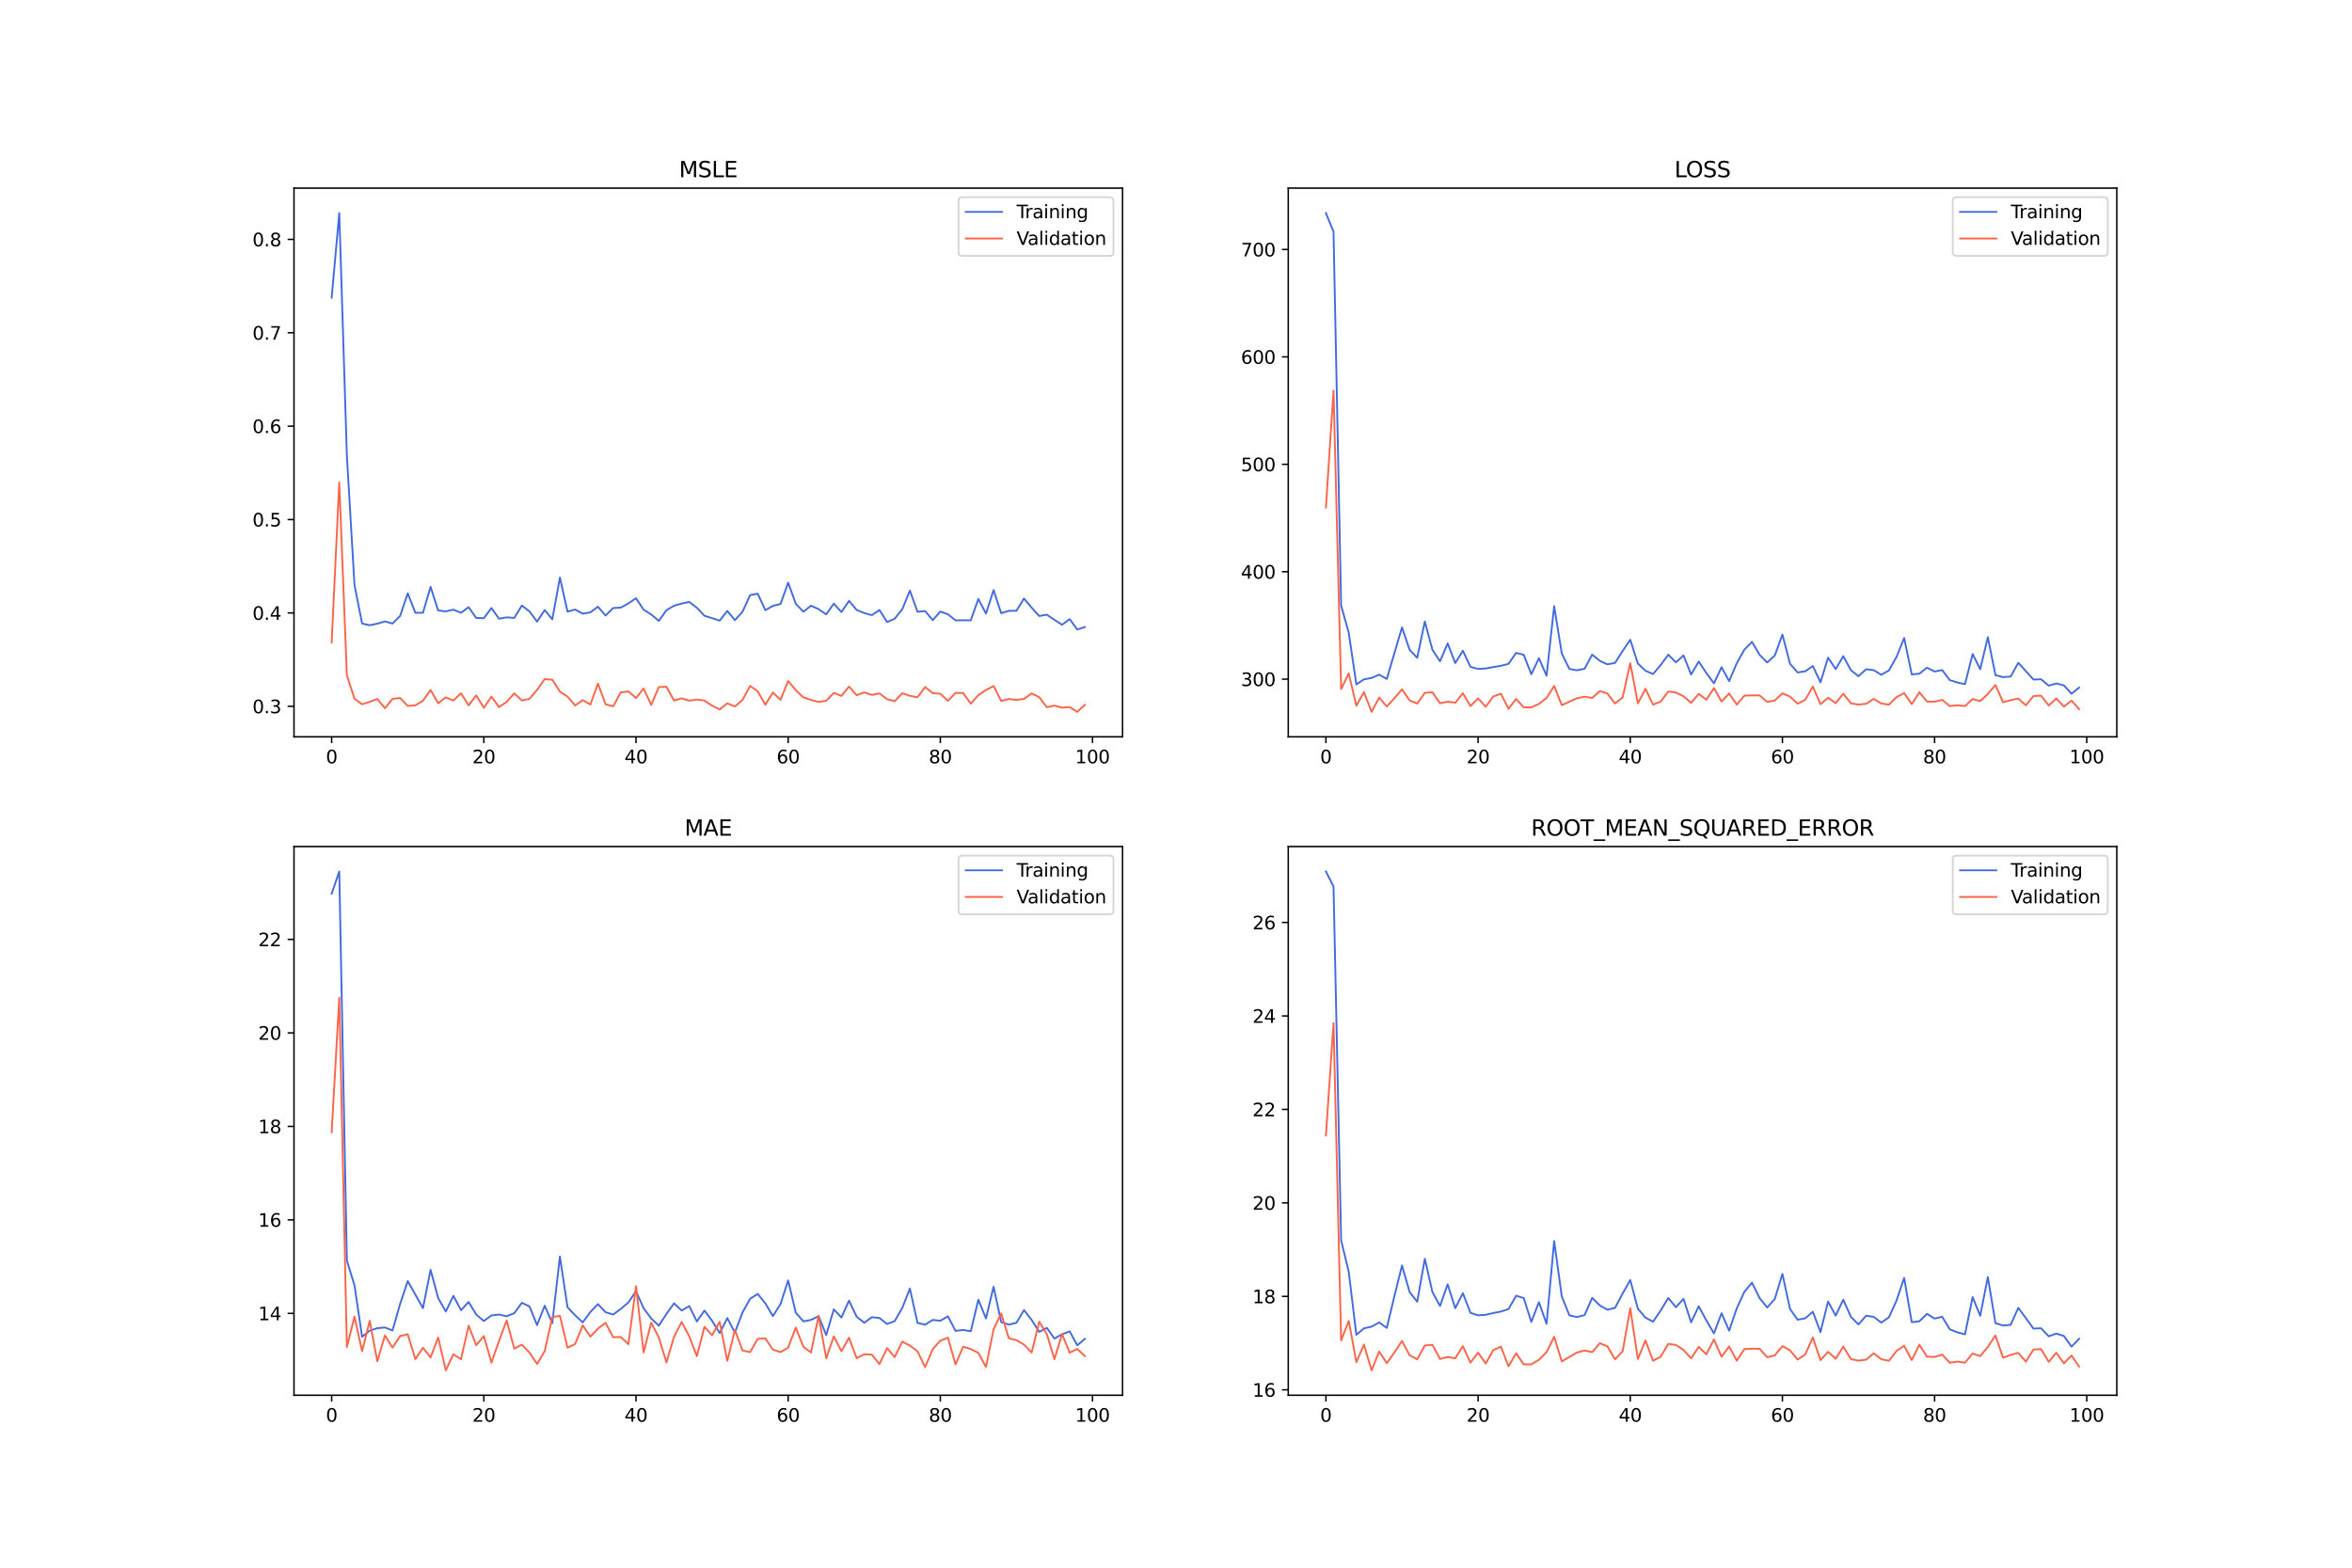 <?xml version="1.0" encoding="utf-8" standalone="no"?>
<!DOCTYPE svg PUBLIC "-//W3C//DTD SVG 1.1//EN"
  "http://www.w3.org/Graphics/SVG/1.1/DTD/svg11.dtd">
<svg xmlns:xlink="http://www.w3.org/1999/xlink" width="1296pt" height="864pt" viewBox="0 0 1296 864" xmlns="http://www.w3.org/2000/svg" version="1.1">
 <defs>
  <style type="text/css">*{stroke-linejoin: round; stroke-linecap: butt}</style>
 </defs>
 <g id="figure_1">
  <g id="patch_1">
   <path d="M 0 864 
L 1296 864 
L 1296 0 
L 0 0 
z
" style="fill: #ffffff"/>
  </g>
  <g id="axes_1">
   <g id="patch_2">
    <path d="M 162 406.08 
L 618.545 406.08 
L 618.545 103.68 
L 162 103.68 
z
" style="fill: #ffffff"/>
   </g>
   <g id="matplotlib.axis_1">
    <g id="xtick_1">
     <g id="line2d_1">
      <defs>
       <path id="ma4104ad7c5" d="M 0 0 
L 0 3.5 
" style="stroke: #000000; stroke-width: 0.8"/>
      </defs>
      <g>
       <use xlink:href="#ma4104ad7c5" x="182.752" y="406.08" style="stroke: #000000; stroke-width: 0.8"/>
      </g>
     </g>
     <g id="text_1">
      <!-- 0 -->
      <g transform="translate(179.571 420.678) scale(0.1 -0.1)">
       <defs>
        <path id="DejaVuSans-30" d="M 2034 4250 
Q 1547 4250 1301 3770 
Q 1056 3291 1056 2328 
Q 1056 1369 1301 889 
Q 1547 409 2034 409 
Q 2525 409 2770 889 
Q 3016 1369 3016 2328 
Q 3016 3291 2770 3770 
Q 2525 4250 2034 4250 
z
M 2034 4750 
Q 2819 4750 3233 4129 
Q 3647 3509 3647 2328 
Q 3647 1150 3233 529 
Q 2819 -91 2034 -91 
Q 1250 -91 836 529 
Q 422 1150 422 2328 
Q 422 3509 836 4129 
Q 1250 4750 2034 4750 
z
" transform="scale(0.016)"/>
       </defs>
       <use xlink:href="#DejaVuSans-30"/>
      </g>
     </g>
    </g>
    <g id="xtick_2">
     <g id="line2d_2">
      <g>
       <use xlink:href="#ma4104ad7c5" x="266.599" y="406.08" style="stroke: #000000; stroke-width: 0.8"/>
      </g>
     </g>
     <g id="text_2">
      <!-- 20 -->
      <g transform="translate(260.236 420.678) scale(0.1 -0.1)">
       <defs>
        <path id="DejaVuSans-32" d="M 1228 531 
L 3431 531 
L 3431 0 
L 469 0 
L 469 531 
Q 828 903 1448 1529 
Q 2069 2156 2228 2338 
Q 2531 2678 2651 2914 
Q 2772 3150 2772 3378 
Q 2772 3750 2511 3984 
Q 2250 4219 1831 4219 
Q 1534 4219 1204 4116 
Q 875 4013 500 3803 
L 500 4441 
Q 881 4594 1212 4672 
Q 1544 4750 1819 4750 
Q 2544 4750 2975 4387 
Q 3406 4025 3406 3419 
Q 3406 3131 3298 2873 
Q 3191 2616 2906 2266 
Q 2828 2175 2409 1742 
Q 1991 1309 1228 531 
z
" transform="scale(0.016)"/>
       </defs>
       <use xlink:href="#DejaVuSans-32"/>
       <use xlink:href="#DejaVuSans-30" x="63.623"/>
      </g>
     </g>
    </g>
    <g id="xtick_3">
     <g id="line2d_3">
      <g>
       <use xlink:href="#ma4104ad7c5" x="350.446" y="406.08" style="stroke: #000000; stroke-width: 0.8"/>
      </g>
     </g>
     <g id="text_3">
      <!-- 40 -->
      <g transform="translate(344.083 420.678) scale(0.1 -0.1)">
       <defs>
        <path id="DejaVuSans-34" d="M 2419 4116 
L 825 1625 
L 2419 1625 
L 2419 4116 
z
M 2253 4666 
L 3047 4666 
L 3047 1625 
L 3713 1625 
L 3713 1100 
L 3047 1100 
L 3047 0 
L 2419 0 
L 2419 1100 
L 313 1100 
L 313 1709 
L 2253 4666 
z
" transform="scale(0.016)"/>
       </defs>
       <use xlink:href="#DejaVuSans-34"/>
       <use xlink:href="#DejaVuSans-30" x="63.623"/>
      </g>
     </g>
    </g>
    <g id="xtick_4">
     <g id="line2d_4">
      <g>
       <use xlink:href="#ma4104ad7c5" x="434.292" y="406.08" style="stroke: #000000; stroke-width: 0.8"/>
      </g>
     </g>
     <g id="text_4">
      <!-- 60 -->
      <g transform="translate(427.93 420.678) scale(0.1 -0.1)">
       <defs>
        <path id="DejaVuSans-36" d="M 2113 2584 
Q 1688 2584 1439 2293 
Q 1191 2003 1191 1497 
Q 1191 994 1439 701 
Q 1688 409 2113 409 
Q 2538 409 2786 701 
Q 3034 994 3034 1497 
Q 3034 2003 2786 2293 
Q 2538 2584 2113 2584 
z
M 3366 4563 
L 3366 3988 
Q 3128 4100 2886 4159 
Q 2644 4219 2406 4219 
Q 1781 4219 1451 3797 
Q 1122 3375 1075 2522 
Q 1259 2794 1537 2939 
Q 1816 3084 2150 3084 
Q 2853 3084 3261 2657 
Q 3669 2231 3669 1497 
Q 3669 778 3244 343 
Q 2819 -91 2113 -91 
Q 1303 -91 875 529 
Q 447 1150 447 2328 
Q 447 3434 972 4092 
Q 1497 4750 2381 4750 
Q 2619 4750 2861 4703 
Q 3103 4656 3366 4563 
z
" transform="scale(0.016)"/>
       </defs>
       <use xlink:href="#DejaVuSans-36"/>
       <use xlink:href="#DejaVuSans-30" x="63.623"/>
      </g>
     </g>
    </g>
    <g id="xtick_5">
     <g id="line2d_5">
      <g>
       <use xlink:href="#ma4104ad7c5" x="518.139" y="406.08" style="stroke: #000000; stroke-width: 0.8"/>
      </g>
     </g>
     <g id="text_5">
      <!-- 80 -->
      <g transform="translate(511.776 420.678) scale(0.1 -0.1)">
       <defs>
        <path id="DejaVuSans-38" d="M 2034 2216 
Q 1584 2216 1326 1975 
Q 1069 1734 1069 1313 
Q 1069 891 1326 650 
Q 1584 409 2034 409 
Q 2484 409 2743 651 
Q 3003 894 3003 1313 
Q 3003 1734 2745 1975 
Q 2488 2216 2034 2216 
z
M 1403 2484 
Q 997 2584 770 2862 
Q 544 3141 544 3541 
Q 544 4100 942 4425 
Q 1341 4750 2034 4750 
Q 2731 4750 3128 4425 
Q 3525 4100 3525 3541 
Q 3525 3141 3298 2862 
Q 3072 2584 2669 2484 
Q 3125 2378 3379 2068 
Q 3634 1759 3634 1313 
Q 3634 634 3220 271 
Q 2806 -91 2034 -91 
Q 1263 -91 848 271 
Q 434 634 434 1313 
Q 434 1759 690 2068 
Q 947 2378 1403 2484 
z
M 1172 3481 
Q 1172 3119 1398 2916 
Q 1625 2713 2034 2713 
Q 2441 2713 2670 2916 
Q 2900 3119 2900 3481 
Q 2900 3844 2670 4047 
Q 2441 4250 2034 4250 
Q 1625 4250 1398 4047 
Q 1172 3844 1172 3481 
z
" transform="scale(0.016)"/>
       </defs>
       <use xlink:href="#DejaVuSans-38"/>
       <use xlink:href="#DejaVuSans-30" x="63.623"/>
      </g>
     </g>
    </g>
    <g id="xtick_6">
     <g id="line2d_6">
      <g>
       <use xlink:href="#ma4104ad7c5" x="601.986" y="406.08" style="stroke: #000000; stroke-width: 0.8"/>
      </g>
     </g>
     <g id="text_6">
      <!-- 100 -->
      <g transform="translate(592.442 420.678) scale(0.1 -0.1)">
       <defs>
        <path id="DejaVuSans-31" d="M 794 531 
L 1825 531 
L 1825 4091 
L 703 3866 
L 703 4441 
L 1819 4666 
L 2450 4666 
L 2450 531 
L 3481 531 
L 3481 0 
L 794 0 
L 794 531 
z
" transform="scale(0.016)"/>
       </defs>
       <use xlink:href="#DejaVuSans-31"/>
       <use xlink:href="#DejaVuSans-30" x="63.623"/>
       <use xlink:href="#DejaVuSans-30" x="127.246"/>
      </g>
     </g>
    </g>
   </g>
   <g id="matplotlib.axis_2">
    <g id="ytick_1">
     <g id="line2d_7">
      <defs>
       <path id="m3879ba9ec9" d="M 0 0 
L -3.5 0 
" style="stroke: #000000; stroke-width: 0.8"/>
      </defs>
      <g>
       <use xlink:href="#m3879ba9ec9" x="162" y="389.279" style="stroke: #000000; stroke-width: 0.8"/>
      </g>
     </g>
     <g id="text_7">
      <!-- 0.3 -->
      <g transform="translate(139.097 393.078) scale(0.1 -0.1)">
       <defs>
        <path id="DejaVuSans-2e" d="M 684 794 
L 1344 794 
L 1344 0 
L 684 0 
L 684 794 
z
" transform="scale(0.016)"/>
        <path id="DejaVuSans-33" d="M 2597 2516 
Q 3050 2419 3304 2112 
Q 3559 1806 3559 1356 
Q 3559 666 3084 287 
Q 2609 -91 1734 -91 
Q 1441 -91 1130 -33 
Q 819 25 488 141 
L 488 750 
Q 750 597 1062 519 
Q 1375 441 1716 441 
Q 2309 441 2620 675 
Q 2931 909 2931 1356 
Q 2931 1769 2642 2001 
Q 2353 2234 1838 2234 
L 1294 2234 
L 1294 2753 
L 1863 2753 
Q 2328 2753 2575 2939 
Q 2822 3125 2822 3475 
Q 2822 3834 2567 4026 
Q 2313 4219 1838 4219 
Q 1578 4219 1281 4162 
Q 984 4106 628 3988 
L 628 4550 
Q 988 4650 1302 4700 
Q 1616 4750 1894 4750 
Q 2613 4750 3031 4423 
Q 3450 4097 3450 3541 
Q 3450 3153 3228 2886 
Q 3006 2619 2597 2516 
z
" transform="scale(0.016)"/>
       </defs>
       <use xlink:href="#DejaVuSans-30"/>
       <use xlink:href="#DejaVuSans-2e" x="63.623"/>
       <use xlink:href="#DejaVuSans-33" x="95.41"/>
      </g>
     </g>
    </g>
    <g id="ytick_2">
     <g id="line2d_8">
      <g>
       <use xlink:href="#m3879ba9ec9" x="162" y="337.81" style="stroke: #000000; stroke-width: 0.8"/>
      </g>
     </g>
     <g id="text_8">
      <!-- 0.4 -->
      <g transform="translate(139.097 341.61) scale(0.1 -0.1)">
       <use xlink:href="#DejaVuSans-30"/>
       <use xlink:href="#DejaVuSans-2e" x="63.623"/>
       <use xlink:href="#DejaVuSans-34" x="95.41"/>
      </g>
     </g>
    </g>
    <g id="ytick_3">
     <g id="line2d_9">
      <g>
       <use xlink:href="#m3879ba9ec9" x="162" y="286.342" style="stroke: #000000; stroke-width: 0.8"/>
      </g>
     </g>
     <g id="text_9">
      <!-- 0.5 -->
      <g transform="translate(139.097 290.141) scale(0.1 -0.1)">
       <defs>
        <path id="DejaVuSans-35" d="M 691 4666 
L 3169 4666 
L 3169 4134 
L 1269 4134 
L 1269 2991 
Q 1406 3038 1543 3061 
Q 1681 3084 1819 3084 
Q 2600 3084 3056 2656 
Q 3513 2228 3513 1497 
Q 3513 744 3044 326 
Q 2575 -91 1722 -91 
Q 1428 -91 1123 -41 
Q 819 9 494 109 
L 494 744 
Q 775 591 1075 516 
Q 1375 441 1709 441 
Q 2250 441 2565 725 
Q 2881 1009 2881 1497 
Q 2881 1984 2565 2268 
Q 2250 2553 1709 2553 
Q 1456 2553 1204 2497 
Q 953 2441 691 2322 
L 691 4666 
z
" transform="scale(0.016)"/>
       </defs>
       <use xlink:href="#DejaVuSans-30"/>
       <use xlink:href="#DejaVuSans-2e" x="63.623"/>
       <use xlink:href="#DejaVuSans-35" x="95.41"/>
      </g>
     </g>
    </g>
    <g id="ytick_4">
     <g id="line2d_10">
      <g>
       <use xlink:href="#m3879ba9ec9" x="162" y="234.873" style="stroke: #000000; stroke-width: 0.8"/>
      </g>
     </g>
     <g id="text_10">
      <!-- 0.6 -->
      <g transform="translate(139.097 238.672) scale(0.1 -0.1)">
       <use xlink:href="#DejaVuSans-30"/>
       <use xlink:href="#DejaVuSans-2e" x="63.623"/>
       <use xlink:href="#DejaVuSans-36" x="95.41"/>
      </g>
     </g>
    </g>
    <g id="ytick_5">
     <g id="line2d_11">
      <g>
       <use xlink:href="#m3879ba9ec9" x="162" y="183.404" style="stroke: #000000; stroke-width: 0.8"/>
      </g>
     </g>
     <g id="text_11">
      <!-- 0.7 -->
      <g transform="translate(139.097 187.203) scale(0.1 -0.1)">
       <defs>
        <path id="DejaVuSans-37" d="M 525 4666 
L 3525 4666 
L 3525 4397 
L 1831 0 
L 1172 0 
L 2766 4134 
L 525 4134 
L 525 4666 
z
" transform="scale(0.016)"/>
       </defs>
       <use xlink:href="#DejaVuSans-30"/>
       <use xlink:href="#DejaVuSans-2e" x="63.623"/>
       <use xlink:href="#DejaVuSans-37" x="95.41"/>
      </g>
     </g>
    </g>
    <g id="ytick_6">
     <g id="line2d_12">
      <g>
       <use xlink:href="#m3879ba9ec9" x="162" y="131.935" style="stroke: #000000; stroke-width: 0.8"/>
      </g>
     </g>
     <g id="text_12">
      <!-- 0.8 -->
      <g transform="translate(139.097 135.735) scale(0.1 -0.1)">
       <use xlink:href="#DejaVuSans-30"/>
       <use xlink:href="#DejaVuSans-2e" x="63.623"/>
       <use xlink:href="#DejaVuSans-38" x="95.41"/>
      </g>
     </g>
    </g>
   </g>
   <g id="line2d_13">
    <path d="M 182.752 164.067 
L 186.944 117.425 
L 191.137 251.127 
L 195.329 322.386 
L 199.521 343.641 
L 203.714 344.587 
L 207.906 343.731 
L 212.098 342.484 
L 216.291 343.658 
L 220.483 339.422 
L 224.675 326.974 
L 228.868 337.757 
L 233.06 337.701 
L 237.252 323.436 
L 241.445 336.471 
L 245.637 336.944 
L 249.829 336.018 
L 254.022 337.71 
L 258.214 334.653 
L 262.406 340.562 
L 266.599 340.694 
L 270.791 335.132 
L 274.983 340.994 
L 279.176 340.236 
L 283.368 340.547 
L 287.56 333.733 
L 291.753 336.95 
L 295.945 342.598 
L 300.137 336.2 
L 304.33 341.344 
L 308.522 318.324 
L 312.714 337.082 
L 316.907 335.934 
L 321.099 338.217 
L 325.292 337.5 
L 329.484 334.365 
L 333.676 339.24 
L 337.869 335.107 
L 342.061 334.876 
L 346.253 332.552 
L 350.446 329.71 
L 354.638 335.998 
L 358.83 338.632 
L 363.023 342.228 
L 367.215 336.302 
L 371.407 333.838 
L 375.6 332.639 
L 379.792 331.747 
L 383.984 334.955 
L 388.177 339.387 
L 392.369 340.68 
L 396.561 342.035 
L 400.754 336.727 
L 404.946 341.778 
L 409.138 337.169 
L 413.331 327.964 
L 417.523 327.217 
L 421.715 336.299 
L 425.908 333.889 
L 430.1 332.872 
L 434.292 321.111 
L 438.485 332.769 
L 442.677 337.168 
L 446.869 333.812 
L 451.062 335.732 
L 455.254 338.588 
L 459.446 332.682 
L 463.639 337.333 
L 467.831 331.145 
L 472.023 336.143 
L 476.216 337.852 
L 480.408 339.047 
L 484.6 336.178 
L 488.793 342.833 
L 492.985 340.996 
L 497.177 335.739 
L 501.37 325.49 
L 505.562 337.177 
L 509.754 336.75 
L 513.947 341.797 
L 518.139 337.039 
L 522.331 338.544 
L 526.524 341.899 
L 530.716 341.851 
L 534.908 341.876 
L 539.101 330.11 
L 543.293 338.177 
L 547.485 325.216 
L 551.678 337.97 
L 555.87 336.668 
L 560.062 336.594 
L 564.255 329.858 
L 568.447 334.912 
L 572.639 339.517 
L 576.832 338.764 
L 581.024 341.609 
L 585.216 344.33 
L 589.409 341.222 
L 593.601 346.948 
L 597.793 345.589 
" clip-path="url(#p6ed37cece7)" style="fill: none; stroke: #4169e1; stroke-linecap: square"/>
   </g>
   <g id="line2d_14">
    <path d="M 182.752 354.06 
L 186.944 265.931 
L 191.137 372.201 
L 195.329 385.088 
L 199.521 388.155 
L 203.714 386.794 
L 207.906 385.209 
L 212.098 390.346 
L 216.291 385.177 
L 220.483 384.666 
L 224.675 389.071 
L 228.868 388.7 
L 233.06 386.239 
L 237.252 380.276 
L 241.445 387.572 
L 245.637 384.349 
L 249.829 386.054 
L 254.022 382.1 
L 258.214 388.756 
L 262.406 383.243 
L 266.599 390.077 
L 270.791 383.906 
L 274.983 389.712 
L 279.176 386.848 
L 283.368 382.139 
L 287.56 386.061 
L 291.753 385.143 
L 295.945 380.192 
L 300.137 374.255 
L 304.33 374.602 
L 308.522 381.157 
L 312.714 383.919 
L 316.907 388.811 
L 321.099 385.854 
L 325.292 388.285 
L 329.484 376.779 
L 333.676 388.114 
L 337.869 389.303 
L 342.061 381.568 
L 346.253 381.079 
L 350.446 384.711 
L 354.638 379.446 
L 358.83 388.488 
L 363.023 378.681 
L 367.215 378.499 
L 371.407 386.114 
L 375.6 384.868 
L 379.792 386.169 
L 383.984 385.522 
L 388.177 386.118 
L 392.369 388.929 
L 396.561 391.012 
L 400.754 387.629 
L 404.946 389.357 
L 409.138 385.791 
L 413.331 378.037 
L 417.523 380.968 
L 421.715 388.392 
L 425.908 381.679 
L 430.1 385.683 
L 434.292 375.302 
L 438.485 380.361 
L 442.677 384.354 
L 446.869 385.746 
L 451.062 386.852 
L 455.254 386.21 
L 459.446 381.869 
L 463.639 383.557 
L 467.831 378.374 
L 472.023 383.151 
L 476.216 381.584 
L 480.408 383.009 
L 484.6 382.171 
L 488.793 385.35 
L 492.985 386.453 
L 497.177 382.083 
L 501.37 383.473 
L 505.562 384.293 
L 509.754 378.651 
L 513.947 382.015 
L 518.139 382.319 
L 522.331 386.237 
L 526.524 381.884 
L 530.716 381.943 
L 534.908 387.798 
L 539.101 383.12 
L 543.293 380.326 
L 547.485 378.073 
L 551.678 386.341 
L 555.87 385.222 
L 560.062 385.791 
L 564.255 385.147 
L 568.447 382.168 
L 572.639 384.232 
L 576.832 389.783 
L 581.024 388.889 
L 585.216 390.006 
L 589.409 389.696 
L 593.601 392.335 
L 597.793 388.449 
" clip-path="url(#p6ed37cece7)" style="fill: none; stroke: #ff6347; stroke-linecap: square"/>
   </g>
   <g id="patch_3">
    <path d="M 162 406.08 
L 162 103.68 
" style="fill: none; stroke: #000000; stroke-width: 0.8; stroke-linejoin: miter; stroke-linecap: square"/>
   </g>
   <g id="patch_4">
    <path d="M 618.545 406.08 
L 618.545 103.68 
" style="fill: none; stroke: #000000; stroke-width: 0.8; stroke-linejoin: miter; stroke-linecap: square"/>
   </g>
   <g id="patch_5">
    <path d="M 162 406.08 
L 618.545 406.08 
" style="fill: none; stroke: #000000; stroke-width: 0.8; stroke-linejoin: miter; stroke-linecap: square"/>
   </g>
   <g id="patch_6">
    <path d="M 162 103.68 
L 618.545 103.68 
" style="fill: none; stroke: #000000; stroke-width: 0.8; stroke-linejoin: miter; stroke-linecap: square"/>
   </g>
   <g id="text_13">
    <!-- MSLE -->
    <g transform="translate(374.152 97.68) scale(0.12 -0.12)">
     <defs>
      <path id="DejaVuSans-4d" d="M 628 4666 
L 1569 4666 
L 2759 1491 
L 3956 4666 
L 4897 4666 
L 4897 0 
L 4281 0 
L 4281 4097 
L 3078 897 
L 2444 897 
L 1241 4097 
L 1241 0 
L 628 0 
L 628 4666 
z
" transform="scale(0.016)"/>
      <path id="DejaVuSans-53" d="M 3425 4513 
L 3425 3897 
Q 3066 4069 2747 4153 
Q 2428 4238 2131 4238 
Q 1616 4238 1336 4038 
Q 1056 3838 1056 3469 
Q 1056 3159 1242 3001 
Q 1428 2844 1947 2747 
L 2328 2669 
Q 3034 2534 3370 2195 
Q 3706 1856 3706 1288 
Q 3706 609 3251 259 
Q 2797 -91 1919 -91 
Q 1588 -91 1214 -16 
Q 841 59 441 206 
L 441 856 
Q 825 641 1194 531 
Q 1563 422 1919 422 
Q 2459 422 2753 634 
Q 3047 847 3047 1241 
Q 3047 1584 2836 1778 
Q 2625 1972 2144 2069 
L 1759 2144 
Q 1053 2284 737 2584 
Q 422 2884 422 3419 
Q 422 4038 858 4394 
Q 1294 4750 2059 4750 
Q 2388 4750 2728 4690 
Q 3069 4631 3425 4513 
z
" transform="scale(0.016)"/>
      <path id="DejaVuSans-4c" d="M 628 4666 
L 1259 4666 
L 1259 531 
L 3531 531 
L 3531 0 
L 628 0 
L 628 4666 
z
" transform="scale(0.016)"/>
      <path id="DejaVuSans-45" d="M 628 4666 
L 3578 4666 
L 3578 4134 
L 1259 4134 
L 1259 2753 
L 3481 2753 
L 3481 2222 
L 1259 2222 
L 1259 531 
L 3634 531 
L 3634 0 
L 628 0 
L 628 4666 
z
" transform="scale(0.016)"/>
     </defs>
     <use xlink:href="#DejaVuSans-4d"/>
     <use xlink:href="#DejaVuSans-53" x="86.279"/>
     <use xlink:href="#DejaVuSans-4c" x="149.756"/>
     <use xlink:href="#DejaVuSans-45" x="205.469"/>
    </g>
   </g>
   <g id="legend_1">
    <g id="patch_7">
     <path d="M 530.164 141.036 
L 611.545 141.036 
Q 613.545 141.036 613.545 139.036 
L 613.545 110.68 
Q 613.545 108.68 611.545 108.68 
L 530.164 108.68 
Q 528.164 108.68 528.164 110.68 
L 528.164 139.036 
Q 528.164 141.036 530.164 141.036 
z
" style="fill: #ffffff; opacity: 0.8; stroke: #cccccc; stroke-linejoin: miter"/>
    </g>
    <g id="line2d_15">
     <path d="M 532.164 116.778 
L 542.164 116.778 
L 552.164 116.778 
" style="fill: none; stroke: #4169e1; stroke-linecap: square"/>
    </g>
    <g id="text_14">
     <!-- Training -->
     <g transform="translate(560.164 120.278) scale(0.1 -0.1)">
      <defs>
       <path id="DejaVuSans-54" d="M -19 4666 
L 3928 4666 
L 3928 4134 
L 2272 4134 
L 2272 0 
L 1638 0 
L 1638 4134 
L -19 4134 
L -19 4666 
z
" transform="scale(0.016)"/>
       <path id="DejaVuSans-72" d="M 2631 2963 
Q 2534 3019 2420 3045 
Q 2306 3072 2169 3072 
Q 1681 3072 1420 2755 
Q 1159 2438 1159 1844 
L 1159 0 
L 581 0 
L 581 3500 
L 1159 3500 
L 1159 2956 
Q 1341 3275 1631 3429 
Q 1922 3584 2338 3584 
Q 2397 3584 2469 3576 
Q 2541 3569 2628 3553 
L 2631 2963 
z
" transform="scale(0.016)"/>
       <path id="DejaVuSans-61" d="M 2194 1759 
Q 1497 1759 1228 1600 
Q 959 1441 959 1056 
Q 959 750 1161 570 
Q 1363 391 1709 391 
Q 2188 391 2477 730 
Q 2766 1069 2766 1631 
L 2766 1759 
L 2194 1759 
z
M 3341 1997 
L 3341 0 
L 2766 0 
L 2766 531 
Q 2569 213 2275 61 
Q 1981 -91 1556 -91 
Q 1019 -91 701 211 
Q 384 513 384 1019 
Q 384 1609 779 1909 
Q 1175 2209 1959 2209 
L 2766 2209 
L 2766 2266 
Q 2766 2663 2505 2880 
Q 2244 3097 1772 3097 
Q 1472 3097 1187 3025 
Q 903 2953 641 2809 
L 641 3341 
Q 956 3463 1253 3523 
Q 1550 3584 1831 3584 
Q 2591 3584 2966 3190 
Q 3341 2797 3341 1997 
z
" transform="scale(0.016)"/>
       <path id="DejaVuSans-69" d="M 603 3500 
L 1178 3500 
L 1178 0 
L 603 0 
L 603 3500 
z
M 603 4863 
L 1178 4863 
L 1178 4134 
L 603 4134 
L 603 4863 
z
" transform="scale(0.016)"/>
       <path id="DejaVuSans-6e" d="M 3513 2113 
L 3513 0 
L 2938 0 
L 2938 2094 
Q 2938 2591 2744 2837 
Q 2550 3084 2163 3084 
Q 1697 3084 1428 2787 
Q 1159 2491 1159 1978 
L 1159 0 
L 581 0 
L 581 3500 
L 1159 3500 
L 1159 2956 
Q 1366 3272 1645 3428 
Q 1925 3584 2291 3584 
Q 2894 3584 3203 3211 
Q 3513 2838 3513 2113 
z
" transform="scale(0.016)"/>
       <path id="DejaVuSans-67" d="M 2906 1791 
Q 2906 2416 2648 2759 
Q 2391 3103 1925 3103 
Q 1463 3103 1205 2759 
Q 947 2416 947 1791 
Q 947 1169 1205 825 
Q 1463 481 1925 481 
Q 2391 481 2648 825 
Q 2906 1169 2906 1791 
z
M 3481 434 
Q 3481 -459 3084 -895 
Q 2688 -1331 1869 -1331 
Q 1566 -1331 1297 -1286 
Q 1028 -1241 775 -1147 
L 775 -588 
Q 1028 -725 1275 -790 
Q 1522 -856 1778 -856 
Q 2344 -856 2625 -561 
Q 2906 -266 2906 331 
L 2906 616 
Q 2728 306 2450 153 
Q 2172 0 1784 0 
Q 1141 0 747 490 
Q 353 981 353 1791 
Q 353 2603 747 3093 
Q 1141 3584 1784 3584 
Q 2172 3584 2450 3431 
Q 2728 3278 2906 2969 
L 2906 3500 
L 3481 3500 
L 3481 434 
z
" transform="scale(0.016)"/>
      </defs>
      <use xlink:href="#DejaVuSans-54"/>
      <use xlink:href="#DejaVuSans-72" x="46.334"/>
      <use xlink:href="#DejaVuSans-61" x="87.447"/>
      <use xlink:href="#DejaVuSans-69" x="148.727"/>
      <use xlink:href="#DejaVuSans-6e" x="176.51"/>
      <use xlink:href="#DejaVuSans-69" x="239.889"/>
      <use xlink:href="#DejaVuSans-6e" x="267.672"/>
      <use xlink:href="#DejaVuSans-67" x="331.051"/>
     </g>
    </g>
    <g id="line2d_16">
     <path d="M 532.164 131.457 
L 542.164 131.457 
L 552.164 131.457 
" style="fill: none; stroke: #ff6347; stroke-linecap: square"/>
    </g>
    <g id="text_15">
     <!-- Validation -->
     <g transform="translate(560.164 134.957) scale(0.1 -0.1)">
      <defs>
       <path id="DejaVuSans-56" d="M 1831 0 
L 50 4666 
L 709 4666 
L 2188 738 
L 3669 4666 
L 4325 4666 
L 2547 0 
L 1831 0 
z
" transform="scale(0.016)"/>
       <path id="DejaVuSans-6c" d="M 603 4863 
L 1178 4863 
L 1178 0 
L 603 0 
L 603 4863 
z
" transform="scale(0.016)"/>
       <path id="DejaVuSans-64" d="M 2906 2969 
L 2906 4863 
L 3481 4863 
L 3481 0 
L 2906 0 
L 2906 525 
Q 2725 213 2448 61 
Q 2172 -91 1784 -91 
Q 1150 -91 751 415 
Q 353 922 353 1747 
Q 353 2572 751 3078 
Q 1150 3584 1784 3584 
Q 2172 3584 2448 3432 
Q 2725 3281 2906 2969 
z
M 947 1747 
Q 947 1113 1208 752 
Q 1469 391 1925 391 
Q 2381 391 2643 752 
Q 2906 1113 2906 1747 
Q 2906 2381 2643 2742 
Q 2381 3103 1925 3103 
Q 1469 3103 1208 2742 
Q 947 2381 947 1747 
z
" transform="scale(0.016)"/>
       <path id="DejaVuSans-74" d="M 1172 4494 
L 1172 3500 
L 2356 3500 
L 2356 3053 
L 1172 3053 
L 1172 1153 
Q 1172 725 1289 603 
Q 1406 481 1766 481 
L 2356 481 
L 2356 0 
L 1766 0 
Q 1100 0 847 248 
Q 594 497 594 1153 
L 594 3053 
L 172 3053 
L 172 3500 
L 594 3500 
L 594 4494 
L 1172 4494 
z
" transform="scale(0.016)"/>
       <path id="DejaVuSans-6f" d="M 1959 3097 
Q 1497 3097 1228 2736 
Q 959 2375 959 1747 
Q 959 1119 1226 758 
Q 1494 397 1959 397 
Q 2419 397 2687 759 
Q 2956 1122 2956 1747 
Q 2956 2369 2687 2733 
Q 2419 3097 1959 3097 
z
M 1959 3584 
Q 2709 3584 3137 3096 
Q 3566 2609 3566 1747 
Q 3566 888 3137 398 
Q 2709 -91 1959 -91 
Q 1206 -91 779 398 
Q 353 888 353 1747 
Q 353 2609 779 3096 
Q 1206 3584 1959 3584 
z
" transform="scale(0.016)"/>
      </defs>
      <use xlink:href="#DejaVuSans-56"/>
      <use xlink:href="#DejaVuSans-61" x="60.658"/>
      <use xlink:href="#DejaVuSans-6c" x="121.938"/>
      <use xlink:href="#DejaVuSans-69" x="149.721"/>
      <use xlink:href="#DejaVuSans-64" x="177.504"/>
      <use xlink:href="#DejaVuSans-61" x="240.98"/>
      <use xlink:href="#DejaVuSans-74" x="302.26"/>
      <use xlink:href="#DejaVuSans-69" x="341.469"/>
      <use xlink:href="#DejaVuSans-6f" x="369.252"/>
      <use xlink:href="#DejaVuSans-6e" x="430.434"/>
     </g>
    </g>
   </g>
  </g>
  <g id="axes_2">
   <g id="patch_8">
    <path d="M 709.855 406.08 
L 1166.4 406.08 
L 1166.4 103.68 
L 709.855 103.68 
z
" style="fill: #ffffff"/>
   </g>
   <g id="matplotlib.axis_3">
    <g id="xtick_7">
     <g id="line2d_17">
      <g>
       <use xlink:href="#ma4104ad7c5" x="730.607" y="406.08" style="stroke: #000000; stroke-width: 0.8"/>
      </g>
     </g>
     <g id="text_16">
      <!-- 0 -->
      <g transform="translate(727.425 420.678) scale(0.1 -0.1)">
       <use xlink:href="#DejaVuSans-30"/>
      </g>
     </g>
    </g>
    <g id="xtick_8">
     <g id="line2d_18">
      <g>
       <use xlink:href="#ma4104ad7c5" x="814.453" y="406.08" style="stroke: #000000; stroke-width: 0.8"/>
      </g>
     </g>
     <g id="text_17">
      <!-- 20 -->
      <g transform="translate(808.091 420.678) scale(0.1 -0.1)">
       <use xlink:href="#DejaVuSans-32"/>
       <use xlink:href="#DejaVuSans-30" x="63.623"/>
      </g>
     </g>
    </g>
    <g id="xtick_9">
     <g id="line2d_19">
      <g>
       <use xlink:href="#ma4104ad7c5" x="898.3" y="406.08" style="stroke: #000000; stroke-width: 0.8"/>
      </g>
     </g>
     <g id="text_18">
      <!-- 40 -->
      <g transform="translate(891.938 420.678) scale(0.1 -0.1)">
       <use xlink:href="#DejaVuSans-34"/>
       <use xlink:href="#DejaVuSans-30" x="63.623"/>
      </g>
     </g>
    </g>
    <g id="xtick_10">
     <g id="line2d_20">
      <g>
       <use xlink:href="#ma4104ad7c5" x="982.147" y="406.08" style="stroke: #000000; stroke-width: 0.8"/>
      </g>
     </g>
     <g id="text_19">
      <!-- 60 -->
      <g transform="translate(975.784 420.678) scale(0.1 -0.1)">
       <use xlink:href="#DejaVuSans-36"/>
       <use xlink:href="#DejaVuSans-30" x="63.623"/>
      </g>
     </g>
    </g>
    <g id="xtick_11">
     <g id="line2d_21">
      <g>
       <use xlink:href="#ma4104ad7c5" x="1065.994" y="406.08" style="stroke: #000000; stroke-width: 0.8"/>
      </g>
     </g>
     <g id="text_20">
      <!-- 80 -->
      <g transform="translate(1059.631 420.678) scale(0.1 -0.1)">
       <use xlink:href="#DejaVuSans-38"/>
       <use xlink:href="#DejaVuSans-30" x="63.623"/>
      </g>
     </g>
    </g>
    <g id="xtick_12">
     <g id="line2d_22">
      <g>
       <use xlink:href="#ma4104ad7c5" x="1149.84" y="406.08" style="stroke: #000000; stroke-width: 0.8"/>
      </g>
     </g>
     <g id="text_21">
      <!-- 100 -->
      <g transform="translate(1140.297 420.678) scale(0.1 -0.1)">
       <use xlink:href="#DejaVuSans-31"/>
       <use xlink:href="#DejaVuSans-30" x="63.623"/>
       <use xlink:href="#DejaVuSans-30" x="127.246"/>
      </g>
     </g>
    </g>
   </g>
   <g id="matplotlib.axis_4">
    <g id="ytick_7">
     <g id="line2d_23">
      <g>
       <use xlink:href="#m3879ba9ec9" x="709.855" y="374.307" style="stroke: #000000; stroke-width: 0.8"/>
      </g>
     </g>
     <g id="text_22">
      <!-- 300 -->
      <g transform="translate(683.767 378.106) scale(0.1 -0.1)">
       <use xlink:href="#DejaVuSans-33"/>
       <use xlink:href="#DejaVuSans-30" x="63.623"/>
       <use xlink:href="#DejaVuSans-30" x="127.246"/>
      </g>
     </g>
    </g>
    <g id="ytick_8">
     <g id="line2d_24">
      <g>
       <use xlink:href="#m3879ba9ec9" x="709.855" y="315.106" style="stroke: #000000; stroke-width: 0.8"/>
      </g>
     </g>
     <g id="text_23">
      <!-- 400 -->
      <g transform="translate(683.767 318.905) scale(0.1 -0.1)">
       <use xlink:href="#DejaVuSans-34"/>
       <use xlink:href="#DejaVuSans-30" x="63.623"/>
       <use xlink:href="#DejaVuSans-30" x="127.246"/>
      </g>
     </g>
    </g>
    <g id="ytick_9">
     <g id="line2d_25">
      <g>
       <use xlink:href="#m3879ba9ec9" x="709.855" y="255.904" style="stroke: #000000; stroke-width: 0.8"/>
      </g>
     </g>
     <g id="text_24">
      <!-- 500 -->
      <g transform="translate(683.767 259.703) scale(0.1 -0.1)">
       <use xlink:href="#DejaVuSans-35"/>
       <use xlink:href="#DejaVuSans-30" x="63.623"/>
       <use xlink:href="#DejaVuSans-30" x="127.246"/>
      </g>
     </g>
    </g>
    <g id="ytick_10">
     <g id="line2d_26">
      <g>
       <use xlink:href="#m3879ba9ec9" x="709.855" y="196.703" style="stroke: #000000; stroke-width: 0.8"/>
      </g>
     </g>
     <g id="text_25">
      <!-- 600 -->
      <g transform="translate(683.767 200.502) scale(0.1 -0.1)">
       <use xlink:href="#DejaVuSans-36"/>
       <use xlink:href="#DejaVuSans-30" x="63.623"/>
       <use xlink:href="#DejaVuSans-30" x="127.246"/>
      </g>
     </g>
    </g>
    <g id="ytick_11">
     <g id="line2d_27">
      <g>
       <use xlink:href="#m3879ba9ec9" x="709.855" y="137.501" style="stroke: #000000; stroke-width: 0.8"/>
      </g>
     </g>
     <g id="text_26">
      <!-- 700 -->
      <g transform="translate(683.767 141.301) scale(0.1 -0.1)">
       <use xlink:href="#DejaVuSans-37"/>
       <use xlink:href="#DejaVuSans-30" x="63.623"/>
       <use xlink:href="#DejaVuSans-30" x="127.246"/>
      </g>
     </g>
    </g>
   </g>
   <g id="line2d_28">
    <path d="M 730.607 117.425 
L 734.799 127.681 
L 738.991 333.756 
L 743.184 348.707 
L 747.376 377.206 
L 751.568 374.417 
L 755.761 373.652 
L 759.953 371.811 
L 764.145 374.219 
L 768.338 360.008 
L 772.53 345.776 
L 776.722 358.115 
L 780.915 362.551 
L 785.107 342.558 
L 789.299 358.138 
L 793.492 364.449 
L 797.684 354.573 
L 801.876 365.462 
L 806.069 358.643 
L 810.261 367.539 
L 814.453 368.654 
L 818.646 368.416 
L 822.838 367.625 
L 827.03 366.964 
L 831.223 365.86 
L 835.415 359.82 
L 839.607 360.88 
L 843.8 371.593 
L 847.992 362.735 
L 852.184 372.445 
L 856.377 334.071 
L 860.569 360.151 
L 864.761 368.661 
L 868.954 369.43 
L 873.146 368.533 
L 877.338 360.791 
L 881.531 364.218 
L 885.723 366.14 
L 889.915 365.333 
L 894.108 358.781 
L 898.3 352.581 
L 902.492 365.678 
L 906.685 369.666 
L 910.877 371.477 
L 915.069 366.499 
L 919.262 360.824 
L 923.454 365.02 
L 927.646 361.239 
L 931.839 371.746 
L 936.031 364.605 
L 940.223 370.895 
L 944.416 376.627 
L 948.608 367.736 
L 952.8 375.415 
L 956.993 365.542 
L 961.185 358.041 
L 965.377 353.774 
L 969.57 360.891 
L 973.762 365.128 
L 977.954 361.27 
L 982.147 349.719 
L 986.339 365.804 
L 990.531 370.607 
L 994.724 369.971 
L 998.916 367.066 
L 1003.108 376.058 
L 1007.301 362.443 
L 1011.493 368.777 
L 1015.686 361.633 
L 1019.878 369.342 
L 1024.07 372.695 
L 1028.263 368.836 
L 1032.455 369.337 
L 1036.647 371.887 
L 1040.84 369.51 
L 1045.032 362.019 
L 1049.224 351.617 
L 1053.417 371.702 
L 1057.609 371.294 
L 1061.801 367.977 
L 1065.994 370.091 
L 1070.186 369.3 
L 1074.378 374.825 
L 1078.571 376.157 
L 1082.763 377.045 
L 1086.955 360.445 
L 1091.148 368.84 
L 1095.34 351.172 
L 1099.532 372.083 
L 1103.725 373.177 
L 1107.917 372.857 
L 1112.109 365.292 
L 1116.302 369.875 
L 1120.494 374.54 
L 1124.686 374.356 
L 1128.879 377.891 
L 1133.071 376.68 
L 1137.263 377.741 
L 1141.456 382.345 
L 1145.648 378.938 
" clip-path="url(#p9a7a9fb564)" style="fill: none; stroke: #4169e1; stroke-linecap: square"/>
   </g>
   <g id="line2d_29">
    <path d="M 730.607 279.767 
L 734.799 215.231 
L 738.991 379.744 
L 743.184 371.114 
L 747.376 388.941 
L 751.568 381.444 
L 755.761 392.335 
L 759.953 384.439 
L 764.145 389.335 
L 768.338 384.834 
L 772.53 379.909 
L 776.722 386.022 
L 780.915 387.725 
L 785.107 381.844 
L 789.299 381.557 
L 793.492 387.589 
L 797.684 386.732 
L 801.876 387.303 
L 806.069 382.103 
L 810.261 389.132 
L 814.453 384.891 
L 818.646 389.496 
L 822.838 383.823 
L 827.03 382.34 
L 831.223 390.658 
L 835.415 385.184 
L 839.607 389.854 
L 843.8 389.865 
L 847.992 387.938 
L 852.184 384.691 
L 856.377 378.048 
L 860.569 388.616 
L 864.761 386.748 
L 868.954 384.84 
L 873.146 383.98 
L 877.338 384.676 
L 881.531 380.877 
L 885.723 382.207 
L 889.915 387.716 
L 894.108 384.343 
L 898.3 365.499 
L 902.492 387.607 
L 906.685 379.653 
L 910.877 388.333 
L 915.069 386.663 
L 919.262 381.12 
L 923.454 381.644 
L 927.646 383.728 
L 931.839 387.355 
L 936.031 382.424 
L 940.223 385.637 
L 944.416 379.233 
L 948.608 386.658 
L 952.8 382.248 
L 956.993 388.336 
L 961.185 383.388 
L 965.377 383.242 
L 969.57 383.267 
L 973.762 386.853 
L 977.954 386.067 
L 982.147 382.117 
L 986.339 383.899 
L 990.531 387.843 
L 994.724 385.689 
L 998.916 378.371 
L 1003.108 388.103 
L 1007.301 384.563 
L 1011.493 387.505 
L 1015.686 382.312 
L 1019.878 387.657 
L 1024.07 388.289 
L 1028.263 387.889 
L 1032.455 385.175 
L 1036.647 387.712 
L 1040.84 388.359 
L 1045.032 384.181 
L 1049.224 381.984 
L 1053.417 388.074 
L 1057.609 381.493 
L 1061.801 386.612 
L 1065.994 386.731 
L 1070.186 385.726 
L 1074.378 389.167 
L 1078.571 388.687 
L 1082.763 389.154 
L 1086.955 385.274 
L 1091.148 386.381 
L 1095.34 382.447 
L 1099.532 377.527 
L 1103.725 387.056 
L 1107.917 385.872 
L 1112.109 385.002 
L 1116.302 388.716 
L 1120.494 383.585 
L 1124.686 383.4 
L 1128.879 388.793 
L 1133.071 384.955 
L 1137.263 389.442 
L 1141.456 386.14 
L 1145.648 390.813 
" clip-path="url(#p9a7a9fb564)" style="fill: none; stroke: #ff6347; stroke-linecap: square"/>
   </g>
   <g id="patch_9">
    <path d="M 709.855 406.08 
L 709.855 103.68 
" style="fill: none; stroke: #000000; stroke-width: 0.8; stroke-linejoin: miter; stroke-linecap: square"/>
   </g>
   <g id="patch_10">
    <path d="M 1166.4 406.08 
L 1166.4 103.68 
" style="fill: none; stroke: #000000; stroke-width: 0.8; stroke-linejoin: miter; stroke-linecap: square"/>
   </g>
   <g id="patch_11">
    <path d="M 709.855 406.08 
L 1166.4 406.08 
" style="fill: none; stroke: #000000; stroke-width: 0.8; stroke-linejoin: miter; stroke-linecap: square"/>
   </g>
   <g id="patch_12">
    <path d="M 709.855 103.68 
L 1166.4 103.68 
" style="fill: none; stroke: #000000; stroke-width: 0.8; stroke-linejoin: miter; stroke-linecap: square"/>
   </g>
   <g id="text_27">
    <!-- LOSS -->
    <g transform="translate(922.66 97.68) scale(0.12 -0.12)">
     <defs>
      <path id="DejaVuSans-4f" d="M 2522 4238 
Q 1834 4238 1429 3725 
Q 1025 3213 1025 2328 
Q 1025 1447 1429 934 
Q 1834 422 2522 422 
Q 3209 422 3611 934 
Q 4013 1447 4013 2328 
Q 4013 3213 3611 3725 
Q 3209 4238 2522 4238 
z
M 2522 4750 
Q 3503 4750 4090 4092 
Q 4678 3434 4678 2328 
Q 4678 1225 4090 567 
Q 3503 -91 2522 -91 
Q 1538 -91 948 565 
Q 359 1222 359 2328 
Q 359 3434 948 4092 
Q 1538 4750 2522 4750 
z
" transform="scale(0.016)"/>
     </defs>
     <use xlink:href="#DejaVuSans-4c"/>
     <use xlink:href="#DejaVuSans-4f" x="52.088"/>
     <use xlink:href="#DejaVuSans-53" x="130.799"/>
     <use xlink:href="#DejaVuSans-53" x="194.275"/>
    </g>
   </g>
   <g id="legend_2">
    <g id="patch_13">
     <path d="M 1078.019 141.036 
L 1159.4 141.036 
Q 1161.4 141.036 1161.4 139.036 
L 1161.4 110.68 
Q 1161.4 108.68 1159.4 108.68 
L 1078.019 108.68 
Q 1076.019 108.68 1076.019 110.68 
L 1076.019 139.036 
Q 1076.019 141.036 1078.019 141.036 
z
" style="fill: #ffffff; opacity: 0.8; stroke: #cccccc; stroke-linejoin: miter"/>
    </g>
    <g id="line2d_30">
     <path d="M 1080.019 116.778 
L 1090.019 116.778 
L 1100.019 116.778 
" style="fill: none; stroke: #4169e1; stroke-linecap: square"/>
    </g>
    <g id="text_28">
     <!-- Training -->
     <g transform="translate(1108.019 120.278) scale(0.1 -0.1)">
      <use xlink:href="#DejaVuSans-54"/>
      <use xlink:href="#DejaVuSans-72" x="46.334"/>
      <use xlink:href="#DejaVuSans-61" x="87.447"/>
      <use xlink:href="#DejaVuSans-69" x="148.727"/>
      <use xlink:href="#DejaVuSans-6e" x="176.51"/>
      <use xlink:href="#DejaVuSans-69" x="239.889"/>
      <use xlink:href="#DejaVuSans-6e" x="267.672"/>
      <use xlink:href="#DejaVuSans-67" x="331.051"/>
     </g>
    </g>
    <g id="line2d_31">
     <path d="M 1080.019 131.457 
L 1090.019 131.457 
L 1100.019 131.457 
" style="fill: none; stroke: #ff6347; stroke-linecap: square"/>
    </g>
    <g id="text_29">
     <!-- Validation -->
     <g transform="translate(1108.019 134.957) scale(0.1 -0.1)">
      <use xlink:href="#DejaVuSans-56"/>
      <use xlink:href="#DejaVuSans-61" x="60.658"/>
      <use xlink:href="#DejaVuSans-6c" x="121.938"/>
      <use xlink:href="#DejaVuSans-69" x="149.721"/>
      <use xlink:href="#DejaVuSans-64" x="177.504"/>
      <use xlink:href="#DejaVuSans-61" x="240.98"/>
      <use xlink:href="#DejaVuSans-74" x="302.26"/>
      <use xlink:href="#DejaVuSans-69" x="341.469"/>
      <use xlink:href="#DejaVuSans-6f" x="369.252"/>
      <use xlink:href="#DejaVuSans-6e" x="430.434"/>
     </g>
    </g>
   </g>
  </g>
  <g id="axes_3">
   <g id="patch_14">
    <path d="M 162 768.96 
L 618.545 768.96 
L 618.545 466.56 
L 162 466.56 
z
" style="fill: #ffffff"/>
   </g>
   <g id="matplotlib.axis_5">
    <g id="xtick_13">
     <g id="line2d_32">
      <g>
       <use xlink:href="#ma4104ad7c5" x="182.752" y="768.96" style="stroke: #000000; stroke-width: 0.8"/>
      </g>
     </g>
     <g id="text_30">
      <!-- 0 -->
      <g transform="translate(179.571 783.558) scale(0.1 -0.1)">
       <use xlink:href="#DejaVuSans-30"/>
      </g>
     </g>
    </g>
    <g id="xtick_14">
     <g id="line2d_33">
      <g>
       <use xlink:href="#ma4104ad7c5" x="266.599" y="768.96" style="stroke: #000000; stroke-width: 0.8"/>
      </g>
     </g>
     <g id="text_31">
      <!-- 20 -->
      <g transform="translate(260.236 783.558) scale(0.1 -0.1)">
       <use xlink:href="#DejaVuSans-32"/>
       <use xlink:href="#DejaVuSans-30" x="63.623"/>
      </g>
     </g>
    </g>
    <g id="xtick_15">
     <g id="line2d_34">
      <g>
       <use xlink:href="#ma4104ad7c5" x="350.446" y="768.96" style="stroke: #000000; stroke-width: 0.8"/>
      </g>
     </g>
     <g id="text_32">
      <!-- 40 -->
      <g transform="translate(344.083 783.558) scale(0.1 -0.1)">
       <use xlink:href="#DejaVuSans-34"/>
       <use xlink:href="#DejaVuSans-30" x="63.623"/>
      </g>
     </g>
    </g>
    <g id="xtick_16">
     <g id="line2d_35">
      <g>
       <use xlink:href="#ma4104ad7c5" x="434.292" y="768.96" style="stroke: #000000; stroke-width: 0.8"/>
      </g>
     </g>
     <g id="text_33">
      <!-- 60 -->
      <g transform="translate(427.93 783.558) scale(0.1 -0.1)">
       <use xlink:href="#DejaVuSans-36"/>
       <use xlink:href="#DejaVuSans-30" x="63.623"/>
      </g>
     </g>
    </g>
    <g id="xtick_17">
     <g id="line2d_36">
      <g>
       <use xlink:href="#ma4104ad7c5" x="518.139" y="768.96" style="stroke: #000000; stroke-width: 0.8"/>
      </g>
     </g>
     <g id="text_34">
      <!-- 80 -->
      <g transform="translate(511.776 783.558) scale(0.1 -0.1)">
       <use xlink:href="#DejaVuSans-38"/>
       <use xlink:href="#DejaVuSans-30" x="63.623"/>
      </g>
     </g>
    </g>
    <g id="xtick_18">
     <g id="line2d_37">
      <g>
       <use xlink:href="#ma4104ad7c5" x="601.986" y="768.96" style="stroke: #000000; stroke-width: 0.8"/>
      </g>
     </g>
     <g id="text_35">
      <!-- 100 -->
      <g transform="translate(592.442 783.558) scale(0.1 -0.1)">
       <use xlink:href="#DejaVuSans-31"/>
       <use xlink:href="#DejaVuSans-30" x="63.623"/>
       <use xlink:href="#DejaVuSans-30" x="127.246"/>
      </g>
     </g>
    </g>
   </g>
   <g id="matplotlib.axis_6">
    <g id="ytick_12">
     <g id="line2d_38">
      <g>
       <use xlink:href="#m3879ba9ec9" x="162" y="723.829" style="stroke: #000000; stroke-width: 0.8"/>
      </g>
     </g>
     <g id="text_36">
      <!-- 14 -->
      <g transform="translate(142.275 727.628) scale(0.1 -0.1)">
       <use xlink:href="#DejaVuSans-31"/>
       <use xlink:href="#DejaVuSans-34" x="63.623"/>
      </g>
     </g>
    </g>
    <g id="ytick_13">
     <g id="line2d_39">
      <g>
       <use xlink:href="#m3879ba9ec9" x="162" y="672.302" style="stroke: #000000; stroke-width: 0.8"/>
      </g>
     </g>
     <g id="text_37">
      <!-- 16 -->
      <g transform="translate(142.275 676.101) scale(0.1 -0.1)">
       <use xlink:href="#DejaVuSans-31"/>
       <use xlink:href="#DejaVuSans-36" x="63.623"/>
      </g>
     </g>
    </g>
    <g id="ytick_14">
     <g id="line2d_40">
      <g>
       <use xlink:href="#m3879ba9ec9" x="162" y="620.775" style="stroke: #000000; stroke-width: 0.8"/>
      </g>
     </g>
     <g id="text_38">
      <!-- 18 -->
      <g transform="translate(142.275 624.574) scale(0.1 -0.1)">
       <use xlink:href="#DejaVuSans-31"/>
       <use xlink:href="#DejaVuSans-38" x="63.623"/>
      </g>
     </g>
    </g>
    <g id="ytick_15">
     <g id="line2d_41">
      <g>
       <use xlink:href="#m3879ba9ec9" x="162" y="569.248" style="stroke: #000000; stroke-width: 0.8"/>
      </g>
     </g>
     <g id="text_39">
      <!-- 20 -->
      <g transform="translate(142.275 573.048) scale(0.1 -0.1)">
       <use xlink:href="#DejaVuSans-32"/>
       <use xlink:href="#DejaVuSans-30" x="63.623"/>
      </g>
     </g>
    </g>
    <g id="ytick_16">
     <g id="line2d_42">
      <g>
       <use xlink:href="#m3879ba9ec9" x="162" y="517.722" style="stroke: #000000; stroke-width: 0.8"/>
      </g>
     </g>
     <g id="text_40">
      <!-- 22 -->
      <g transform="translate(142.275 521.521) scale(0.1 -0.1)">
       <use xlink:href="#DejaVuSans-32"/>
       <use xlink:href="#DejaVuSans-32" x="63.623"/>
      </g>
     </g>
    </g>
   </g>
   <g id="line2d_43">
    <path d="M 182.752 492.583 
L 186.944 480.305 
L 191.137 694.69 
L 195.329 708.425 
L 199.521 736.725 
L 203.714 733.331 
L 207.906 732.009 
L 212.098 731.598 
L 216.291 733.261 
L 220.483 718.561 
L 224.675 706.072 
L 228.868 713.486 
L 233.06 720.986 
L 237.252 699.856 
L 241.445 715.38 
L 245.637 722.793 
L 249.829 714.193 
L 254.022 722.089 
L 258.214 717.558 
L 262.406 724.46 
L 266.599 728.039 
L 270.791 724.976 
L 274.983 724.476 
L 279.176 725.429 
L 283.368 723.729 
L 287.56 718.012 
L 291.753 720.027 
L 295.945 730.291 
L 300.137 719.631 
L 304.33 729.237 
L 308.522 692.527 
L 312.714 720.469 
L 316.907 724.894 
L 321.099 728.809 
L 325.292 723.103 
L 329.484 718.744 
L 333.676 723.191 
L 337.869 724.472 
L 342.061 721.388 
L 346.253 717.844 
L 350.446 711.598 
L 354.638 721.019 
L 358.83 726.636 
L 363.023 730.629 
L 367.215 724.168 
L 371.407 718.294 
L 375.6 722.253 
L 379.792 719.814 
L 383.984 728.274 
L 388.177 722.276 
L 392.369 727.924 
L 396.561 734.667 
L 400.754 726.455 
L 404.946 734.376 
L 409.138 723.358 
L 413.331 715.772 
L 417.523 713.118 
L 421.715 718.343 
L 425.908 725.347 
L 430.1 718.641 
L 434.292 705.662 
L 438.485 723.445 
L 442.677 728.235 
L 446.869 727.454 
L 451.062 725.361 
L 455.254 735.813 
L 459.446 721.614 
L 463.639 726.119 
L 467.831 716.81 
L 472.023 725.686 
L 476.216 729 
L 480.408 725.952 
L 484.6 726.352 
L 488.793 729.691 
L 492.985 728.136 
L 497.177 720.817 
L 501.37 710.172 
L 505.562 729.093 
L 509.754 730.048 
L 513.947 727.458 
L 518.139 727.908 
L 522.331 725.466 
L 526.524 733.492 
L 530.716 732.973 
L 534.908 733.692 
L 539.101 716.313 
L 543.293 726.654 
L 547.485 709.178 
L 551.678 728.645 
L 555.87 730.055 
L 560.062 729.036 
L 564.255 722.024 
L 568.447 727.458 
L 572.639 734.025 
L 576.832 731.846 
L 581.024 737.73 
L 585.216 735.367 
L 589.409 733.757 
L 593.601 741.44 
L 597.793 737.874 
" clip-path="url(#pa4930950a6)" style="fill: none; stroke: #4169e1; stroke-linecap: square"/>
   </g>
   <g id="line2d_44">
    <path d="M 182.752 624 
L 186.944 549.852 
L 191.137 742.443 
L 195.329 725.611 
L 199.521 744.699 
L 203.714 727.917 
L 207.906 750.273 
L 212.098 735.978 
L 216.291 742.74 
L 220.483 736.324 
L 224.675 735.363 
L 228.868 749.083 
L 233.06 742.822 
L 237.252 748.128 
L 241.445 737.145 
L 245.637 755.215 
L 249.829 746.381 
L 254.022 749.13 
L 258.214 730.608 
L 262.406 741.377 
L 266.599 736.339 
L 270.791 750.963 
L 274.983 738.999 
L 279.176 727.712 
L 283.368 743.279 
L 287.56 741.104 
L 291.753 745.455 
L 295.945 751.711 
L 300.137 744.655 
L 304.33 725.898 
L 308.522 725.198 
L 312.714 742.764 
L 316.907 740.748 
L 321.099 730.444 
L 325.292 736.652 
L 329.484 732.263 
L 333.676 729.051 
L 337.869 736.986 
L 342.061 736.85 
L 346.253 740.813 
L 350.446 708.879 
L 354.638 745.373 
L 358.83 728.982 
L 363.023 737.048 
L 367.215 750.891 
L 371.407 736.755 
L 375.6 728.569 
L 379.792 736.475 
L 383.984 747.412 
L 388.177 731.21 
L 392.369 735.888 
L 396.561 728.52 
L 400.754 750.026 
L 404.946 733.009 
L 409.138 744.307 
L 413.331 745.192 
L 417.523 737.882 
L 421.715 737.622 
L 425.908 743.831 
L 430.1 745.194 
L 434.292 742.699 
L 438.485 731.669 
L 442.677 742.238 
L 446.869 745.416 
L 451.062 725.196 
L 455.254 748.628 
L 459.446 736.517 
L 463.639 744.743 
L 467.831 737.216 
L 472.023 748.526 
L 476.216 746.401 
L 480.408 746.593 
L 484.6 751.802 
L 488.793 742.976 
L 492.985 747.938 
L 497.177 739.409 
L 501.37 741.597 
L 505.562 744.728 
L 509.754 753.457 
L 513.947 743.565 
L 518.139 738.882 
L 522.331 737.264 
L 526.524 751.963 
L 530.716 742.21 
L 534.908 743.492 
L 539.101 745.627 
L 543.293 753.422 
L 547.485 732.623 
L 551.678 723.863 
L 555.87 737.551 
L 560.062 738.609 
L 564.255 741.042 
L 568.447 745.421 
L 572.639 728.427 
L 576.832 735.308 
L 581.024 749.091 
L 585.216 735.251 
L 589.409 745.503 
L 593.601 743.448 
L 597.793 747.357 
" clip-path="url(#pa4930950a6)" style="fill: none; stroke: #ff6347; stroke-linecap: square"/>
   </g>
   <g id="patch_15">
    <path d="M 162 768.96 
L 162 466.56 
" style="fill: none; stroke: #000000; stroke-width: 0.8; stroke-linejoin: miter; stroke-linecap: square"/>
   </g>
   <g id="patch_16">
    <path d="M 618.545 768.96 
L 618.545 466.56 
" style="fill: none; stroke: #000000; stroke-width: 0.8; stroke-linejoin: miter; stroke-linecap: square"/>
   </g>
   <g id="patch_17">
    <path d="M 162 768.96 
L 618.545 768.96 
" style="fill: none; stroke: #000000; stroke-width: 0.8; stroke-linejoin: miter; stroke-linecap: square"/>
   </g>
   <g id="patch_18">
    <path d="M 162 466.56 
L 618.545 466.56 
" style="fill: none; stroke: #000000; stroke-width: 0.8; stroke-linejoin: miter; stroke-linecap: square"/>
   </g>
   <g id="text_41">
    <!-- MAE -->
    <g transform="translate(377.2 460.56) scale(0.12 -0.12)">
     <defs>
      <path id="DejaVuSans-41" d="M 2188 4044 
L 1331 1722 
L 3047 1722 
L 2188 4044 
z
M 1831 4666 
L 2547 4666 
L 4325 0 
L 3669 0 
L 3244 1197 
L 1141 1197 
L 716 0 
L 50 0 
L 1831 4666 
z
" transform="scale(0.016)"/>
     </defs>
     <use xlink:href="#DejaVuSans-4d"/>
     <use xlink:href="#DejaVuSans-41" x="86.279"/>
     <use xlink:href="#DejaVuSans-45" x="154.688"/>
    </g>
   </g>
   <g id="legend_3">
    <g id="patch_19">
     <path d="M 530.164 503.916 
L 611.545 503.916 
Q 613.545 503.916 613.545 501.916 
L 613.545 473.56 
Q 613.545 471.56 611.545 471.56 
L 530.164 471.56 
Q 528.164 471.56 528.164 473.56 
L 528.164 501.916 
Q 528.164 503.916 530.164 503.916 
z
" style="fill: #ffffff; opacity: 0.8; stroke: #cccccc; stroke-linejoin: miter"/>
    </g>
    <g id="line2d_45">
     <path d="M 532.164 479.658 
L 542.164 479.658 
L 552.164 479.658 
" style="fill: none; stroke: #4169e1; stroke-linecap: square"/>
    </g>
    <g id="text_42">
     <!-- Training -->
     <g transform="translate(560.164 483.158) scale(0.1 -0.1)">
      <use xlink:href="#DejaVuSans-54"/>
      <use xlink:href="#DejaVuSans-72" x="46.334"/>
      <use xlink:href="#DejaVuSans-61" x="87.447"/>
      <use xlink:href="#DejaVuSans-69" x="148.727"/>
      <use xlink:href="#DejaVuSans-6e" x="176.51"/>
      <use xlink:href="#DejaVuSans-69" x="239.889"/>
      <use xlink:href="#DejaVuSans-6e" x="267.672"/>
      <use xlink:href="#DejaVuSans-67" x="331.051"/>
     </g>
    </g>
    <g id="line2d_46">
     <path d="M 532.164 494.337 
L 542.164 494.337 
L 552.164 494.337 
" style="fill: none; stroke: #ff6347; stroke-linecap: square"/>
    </g>
    <g id="text_43">
     <!-- Validation -->
     <g transform="translate(560.164 497.837) scale(0.1 -0.1)">
      <use xlink:href="#DejaVuSans-56"/>
      <use xlink:href="#DejaVuSans-61" x="60.658"/>
      <use xlink:href="#DejaVuSans-6c" x="121.938"/>
      <use xlink:href="#DejaVuSans-69" x="149.721"/>
      <use xlink:href="#DejaVuSans-64" x="177.504"/>
      <use xlink:href="#DejaVuSans-61" x="240.98"/>
      <use xlink:href="#DejaVuSans-74" x="302.26"/>
      <use xlink:href="#DejaVuSans-69" x="341.469"/>
      <use xlink:href="#DejaVuSans-6f" x="369.252"/>
      <use xlink:href="#DejaVuSans-6e" x="430.434"/>
     </g>
    </g>
   </g>
  </g>
  <g id="axes_4">
   <g id="patch_20">
    <path d="M 709.855 768.96 
L 1166.4 768.96 
L 1166.4 466.56 
L 709.855 466.56 
z
" style="fill: #ffffff"/>
   </g>
   <g id="matplotlib.axis_7">
    <g id="xtick_19">
     <g id="line2d_47">
      <g>
       <use xlink:href="#ma4104ad7c5" x="730.607" y="768.96" style="stroke: #000000; stroke-width: 0.8"/>
      </g>
     </g>
     <g id="text_44">
      <!-- 0 -->
      <g transform="translate(727.425 783.558) scale(0.1 -0.1)">
       <use xlink:href="#DejaVuSans-30"/>
      </g>
     </g>
    </g>
    <g id="xtick_20">
     <g id="line2d_48">
      <g>
       <use xlink:href="#ma4104ad7c5" x="814.453" y="768.96" style="stroke: #000000; stroke-width: 0.8"/>
      </g>
     </g>
     <g id="text_45">
      <!-- 20 -->
      <g transform="translate(808.091 783.558) scale(0.1 -0.1)">
       <use xlink:href="#DejaVuSans-32"/>
       <use xlink:href="#DejaVuSans-30" x="63.623"/>
      </g>
     </g>
    </g>
    <g id="xtick_21">
     <g id="line2d_49">
      <g>
       <use xlink:href="#ma4104ad7c5" x="898.3" y="768.96" style="stroke: #000000; stroke-width: 0.8"/>
      </g>
     </g>
     <g id="text_46">
      <!-- 40 -->
      <g transform="translate(891.938 783.558) scale(0.1 -0.1)">
       <use xlink:href="#DejaVuSans-34"/>
       <use xlink:href="#DejaVuSans-30" x="63.623"/>
      </g>
     </g>
    </g>
    <g id="xtick_22">
     <g id="line2d_50">
      <g>
       <use xlink:href="#ma4104ad7c5" x="982.147" y="768.96" style="stroke: #000000; stroke-width: 0.8"/>
      </g>
     </g>
     <g id="text_47">
      <!-- 60 -->
      <g transform="translate(975.784 783.558) scale(0.1 -0.1)">
       <use xlink:href="#DejaVuSans-36"/>
       <use xlink:href="#DejaVuSans-30" x="63.623"/>
      </g>
     </g>
    </g>
    <g id="xtick_23">
     <g id="line2d_51">
      <g>
       <use xlink:href="#ma4104ad7c5" x="1065.994" y="768.96" style="stroke: #000000; stroke-width: 0.8"/>
      </g>
     </g>
     <g id="text_48">
      <!-- 80 -->
      <g transform="translate(1059.631 783.558) scale(0.1 -0.1)">
       <use xlink:href="#DejaVuSans-38"/>
       <use xlink:href="#DejaVuSans-30" x="63.623"/>
      </g>
     </g>
    </g>
    <g id="xtick_24">
     <g id="line2d_52">
      <g>
       <use xlink:href="#ma4104ad7c5" x="1149.84" y="768.96" style="stroke: #000000; stroke-width: 0.8"/>
      </g>
     </g>
     <g id="text_49">
      <!-- 100 -->
      <g transform="translate(1140.297 783.558) scale(0.1 -0.1)">
       <use xlink:href="#DejaVuSans-31"/>
       <use xlink:href="#DejaVuSans-30" x="63.623"/>
       <use xlink:href="#DejaVuSans-30" x="127.246"/>
      </g>
     </g>
    </g>
   </g>
   <g id="matplotlib.axis_8">
    <g id="ytick_17">
     <g id="line2d_53">
      <g>
       <use xlink:href="#m3879ba9ec9" x="709.855" y="765.98" style="stroke: #000000; stroke-width: 0.8"/>
      </g>
     </g>
     <g id="text_50">
      <!-- 16 -->
      <g transform="translate(690.13 769.779) scale(0.1 -0.1)">
       <use xlink:href="#DejaVuSans-31"/>
       <use xlink:href="#DejaVuSans-36" x="63.623"/>
      </g>
     </g>
    </g>
    <g id="ytick_18">
     <g id="line2d_54">
      <g>
       <use xlink:href="#m3879ba9ec9" x="709.855" y="714.464" style="stroke: #000000; stroke-width: 0.8"/>
      </g>
     </g>
     <g id="text_51">
      <!-- 18 -->
      <g transform="translate(690.13 718.263) scale(0.1 -0.1)">
       <use xlink:href="#DejaVuSans-31"/>
       <use xlink:href="#DejaVuSans-38" x="63.623"/>
      </g>
     </g>
    </g>
    <g id="ytick_19">
     <g id="line2d_55">
      <g>
       <use xlink:href="#m3879ba9ec9" x="709.855" y="662.949" style="stroke: #000000; stroke-width: 0.8"/>
      </g>
     </g>
     <g id="text_52">
      <!-- 20 -->
      <g transform="translate(690.13 666.748) scale(0.1 -0.1)">
       <use xlink:href="#DejaVuSans-32"/>
       <use xlink:href="#DejaVuSans-30" x="63.623"/>
      </g>
     </g>
    </g>
    <g id="ytick_20">
     <g id="line2d_56">
      <g>
       <use xlink:href="#m3879ba9ec9" x="709.855" y="611.433" style="stroke: #000000; stroke-width: 0.8"/>
      </g>
     </g>
     <g id="text_53">
      <!-- 22 -->
      <g transform="translate(690.13 615.232) scale(0.1 -0.1)">
       <use xlink:href="#DejaVuSans-32"/>
       <use xlink:href="#DejaVuSans-32" x="63.623"/>
      </g>
     </g>
    </g>
    <g id="ytick_21">
     <g id="line2d_57">
      <g>
       <use xlink:href="#m3879ba9ec9" x="709.855" y="559.917" style="stroke: #000000; stroke-width: 0.8"/>
      </g>
     </g>
     <g id="text_54">
      <!-- 24 -->
      <g transform="translate(690.13 563.717) scale(0.1 -0.1)">
       <use xlink:href="#DejaVuSans-32"/>
       <use xlink:href="#DejaVuSans-34" x="63.623"/>
      </g>
     </g>
    </g>
    <g id="ytick_22">
     <g id="line2d_58">
      <g>
       <use xlink:href="#m3879ba9ec9" x="709.855" y="508.402" style="stroke: #000000; stroke-width: 0.8"/>
      </g>
     </g>
     <g id="text_55">
      <!-- 26 -->
      <g transform="translate(690.13 512.201) scale(0.1 -0.1)">
       <use xlink:href="#DejaVuSans-32"/>
       <use xlink:href="#DejaVuSans-36" x="63.623"/>
      </g>
     </g>
    </g>
   </g>
   <g id="line2d_59">
    <path d="M 730.607 480.305 
L 734.799 488.59 
L 738.991 683.651 
L 743.184 700.895 
L 747.376 735.622 
L 751.568 732.104 
L 755.761 731.144 
L 759.953 728.843 
L 764.145 731.856 
L 768.338 714.354 
L 772.53 697.466 
L 776.722 712.073 
L 780.915 717.437 
L 785.107 693.729 
L 789.299 712.101 
L 793.492 719.752 
L 797.684 707.834 
L 801.876 720.992 
L 806.069 712.708 
L 810.261 723.546 
L 814.453 724.922 
L 818.646 724.628 
L 822.838 723.651 
L 827.03 722.837 
L 831.223 721.48 
L 835.415 714.127 
L 839.607 715.409 
L 843.8 728.57 
L 847.992 717.662 
L 852.184 729.634 
L 856.377 684.008 
L 860.569 714.528 
L 864.761 724.931 
L 868.954 725.882 
L 873.146 724.772 
L 877.338 715.301 
L 881.531 719.469 
L 885.723 721.824 
L 889.915 720.834 
L 894.108 712.875 
L 898.3 705.466 
L 902.492 721.257 
L 906.685 726.175 
L 910.877 728.426 
L 915.069 722.266 
L 919.262 715.342 
L 923.454 720.451 
L 927.646 715.845 
L 931.839 728.761 
L 936.031 719.943 
L 940.223 727.701 
L 944.416 734.889 
L 948.608 723.789 
L 952.8 733.36 
L 956.993 721.09 
L 961.185 711.984 
L 965.377 706.882 
L 969.57 715.423 
L 973.762 720.583 
L 977.954 715.882 
L 982.147 702.085 
L 986.339 721.411 
L 990.531 727.343 
L 994.724 726.553 
L 998.916 722.962 
L 1003.108 734.171 
L 1007.301 717.307 
L 1011.493 725.074 
L 1015.686 716.322 
L 1019.878 725.774 
L 1024.07 729.946 
L 1028.263 725.146 
L 1032.455 725.767 
L 1036.647 728.937 
L 1040.84 725.981 
L 1045.032 716.791 
L 1049.224 704.324 
L 1053.417 728.707 
L 1057.609 728.198 
L 1061.801 724.086 
L 1065.994 726.702 
L 1070.186 725.721 
L 1074.378 732.617 
L 1078.571 734.296 
L 1082.763 735.419 
L 1086.955 714.883 
L 1091.148 725.152 
L 1095.34 703.799 
L 1099.532 729.182 
L 1103.725 730.549 
L 1107.917 730.149 
L 1112.109 720.784 
L 1116.302 726.434 
L 1120.494 732.26 
L 1124.686 732.027 
L 1128.879 736.491 
L 1133.071 734.957 
L 1137.263 736.3 
L 1141.456 742.179 
L 1145.648 737.821 
" clip-path="url(#p420b35e9f6)" style="fill: none; stroke: #4169e1; stroke-linecap: square"/>
   </g>
   <g id="line2d_60">
    <path d="M 730.607 625.847 
L 734.799 563.846 
L 738.991 738.848 
L 743.184 727.974 
L 747.376 750.741 
L 751.568 741.022 
L 755.761 755.215 
L 759.953 744.879 
L 764.145 751.258 
L 768.338 745.391 
L 772.53 739.059 
L 776.722 746.931 
L 780.915 749.15 
L 785.107 741.536 
L 789.299 741.167 
L 793.492 748.972 
L 797.684 747.855 
L 801.876 748.599 
L 806.069 741.868 
L 810.261 750.992 
L 814.453 745.465 
L 818.646 751.47 
L 822.838 744.083 
L 827.03 742.173 
L 831.223 752.999 
L 835.415 745.844 
L 839.607 751.941 
L 843.8 751.954 
L 847.992 749.429 
L 852.184 745.206 
L 856.377 736.69 
L 860.569 750.316 
L 864.761 747.876 
L 868.954 745.398 
L 873.146 744.286 
L 877.338 745.186 
L 881.531 740.297 
L 885.723 742.002 
L 889.915 749.139 
L 894.108 744.755 
L 898.3 721.038 
L 902.492 748.995 
L 906.685 738.733 
L 910.877 749.946 
L 915.069 747.766 
L 919.262 740.607 
L 923.454 741.278 
L 927.646 743.96 
L 931.839 748.667 
L 936.031 742.28 
L 940.223 746.431 
L 944.416 738.197 
L 948.608 747.758 
L 952.8 742.055 
L 956.993 749.949 
L 961.185 743.522 
L 965.377 743.334 
L 969.57 743.366 
L 973.762 748.013 
L 977.954 746.989 
L 982.147 741.886 
L 986.339 744.181 
L 990.531 749.305 
L 994.724 746.498 
L 998.916 737.101 
L 1003.108 749.644 
L 1007.301 745.039 
L 1011.493 748.863 
L 1015.686 742.137 
L 1019.878 749.062 
L 1024.07 749.888 
L 1028.263 749.364 
L 1032.455 745.831 
L 1036.647 749.133 
L 1040.84 749.979 
L 1045.032 744.546 
L 1049.224 741.715 
L 1053.417 749.606 
L 1057.609 741.086 
L 1061.801 747.698 
L 1065.994 747.853 
L 1070.186 746.547 
L 1074.378 751.038 
L 1078.571 750.409 
L 1082.763 751.021 
L 1086.955 745.96 
L 1091.148 747.398 
L 1095.34 742.31 
L 1099.532 736.03 
L 1103.725 748.278 
L 1107.917 746.736 
L 1112.109 745.608 
L 1116.302 750.446 
L 1120.494 743.776 
L 1124.686 743.537 
L 1128.879 750.548 
L 1133.071 745.547 
L 1137.263 751.4 
L 1141.456 747.085 
L 1145.648 753.204 
" clip-path="url(#p420b35e9f6)" style="fill: none; stroke: #ff6347; stroke-linecap: square"/>
   </g>
   <g id="patch_21">
    <path d="M 709.855 768.96 
L 709.855 466.56 
" style="fill: none; stroke: #000000; stroke-width: 0.8; stroke-linejoin: miter; stroke-linecap: square"/>
   </g>
   <g id="patch_22">
    <path d="M 1166.4 768.96 
L 1166.4 466.56 
" style="fill: none; stroke: #000000; stroke-width: 0.8; stroke-linejoin: miter; stroke-linecap: square"/>
   </g>
   <g id="patch_23">
    <path d="M 709.855 768.96 
L 1166.4 768.96 
" style="fill: none; stroke: #000000; stroke-width: 0.8; stroke-linejoin: miter; stroke-linecap: square"/>
   </g>
   <g id="patch_24">
    <path d="M 709.855 466.56 
L 1166.4 466.56 
" style="fill: none; stroke: #000000; stroke-width: 0.8; stroke-linejoin: miter; stroke-linecap: square"/>
   </g>
   <g id="text_56">
    <!-- ROOT_MEAN_SQUARED_ERROR -->
    <g transform="translate(843.656 460.56) scale(0.12 -0.12)">
     <defs>
      <path id="DejaVuSans-52" d="M 2841 2188 
Q 3044 2119 3236 1894 
Q 3428 1669 3622 1275 
L 4263 0 
L 3584 0 
L 2988 1197 
Q 2756 1666 2539 1819 
Q 2322 1972 1947 1972 
L 1259 1972 
L 1259 0 
L 628 0 
L 628 4666 
L 2053 4666 
Q 2853 4666 3247 4331 
Q 3641 3997 3641 3322 
Q 3641 2881 3436 2590 
Q 3231 2300 2841 2188 
z
M 1259 4147 
L 1259 2491 
L 2053 2491 
Q 2509 2491 2742 2702 
Q 2975 2913 2975 3322 
Q 2975 3731 2742 3939 
Q 2509 4147 2053 4147 
L 1259 4147 
z
" transform="scale(0.016)"/>
      <path id="DejaVuSans-5f" d="M 3263 -1063 
L 3263 -1509 
L -63 -1509 
L -63 -1063 
L 3263 -1063 
z
" transform="scale(0.016)"/>
      <path id="DejaVuSans-4e" d="M 628 4666 
L 1478 4666 
L 3547 763 
L 3547 4666 
L 4159 4666 
L 4159 0 
L 3309 0 
L 1241 3903 
L 1241 0 
L 628 0 
L 628 4666 
z
" transform="scale(0.016)"/>
      <path id="DejaVuSans-51" d="M 2522 4238 
Q 1834 4238 1429 3725 
Q 1025 3213 1025 2328 
Q 1025 1447 1429 934 
Q 1834 422 2522 422 
Q 3209 422 3611 934 
Q 4013 1447 4013 2328 
Q 4013 3213 3611 3725 
Q 3209 4238 2522 4238 
z
M 3406 84 
L 4238 -825 
L 3475 -825 
L 2784 -78 
Q 2681 -84 2626 -87 
Q 2572 -91 2522 -91 
Q 1538 -91 948 567 
Q 359 1225 359 2328 
Q 359 3434 948 4092 
Q 1538 4750 2522 4750 
Q 3503 4750 4090 4092 
Q 4678 3434 4678 2328 
Q 4678 1516 4351 937 
Q 4025 359 3406 84 
z
" transform="scale(0.016)"/>
      <path id="DejaVuSans-55" d="M 556 4666 
L 1191 4666 
L 1191 1831 
Q 1191 1081 1462 751 
Q 1734 422 2344 422 
Q 2950 422 3222 751 
Q 3494 1081 3494 1831 
L 3494 4666 
L 4128 4666 
L 4128 1753 
Q 4128 841 3676 375 
Q 3225 -91 2344 -91 
Q 1459 -91 1007 375 
Q 556 841 556 1753 
L 556 4666 
z
" transform="scale(0.016)"/>
      <path id="DejaVuSans-44" d="M 1259 4147 
L 1259 519 
L 2022 519 
Q 2988 519 3436 956 
Q 3884 1394 3884 2338 
Q 3884 3275 3436 3711 
Q 2988 4147 2022 4147 
L 1259 4147 
z
M 628 4666 
L 1925 4666 
Q 3281 4666 3915 4102 
Q 4550 3538 4550 2338 
Q 4550 1131 3912 565 
Q 3275 0 1925 0 
L 628 0 
L 628 4666 
z
" transform="scale(0.016)"/>
     </defs>
     <use xlink:href="#DejaVuSans-52"/>
     <use xlink:href="#DejaVuSans-4f" x="69.482"/>
     <use xlink:href="#DejaVuSans-4f" x="148.193"/>
     <use xlink:href="#DejaVuSans-54" x="226.904"/>
     <use xlink:href="#DejaVuSans-5f" x="287.988"/>
     <use xlink:href="#DejaVuSans-4d" x="337.988"/>
     <use xlink:href="#DejaVuSans-45" x="424.268"/>
     <use xlink:href="#DejaVuSans-41" x="487.451"/>
     <use xlink:href="#DejaVuSans-4e" x="555.859"/>
     <use xlink:href="#DejaVuSans-5f" x="630.664"/>
     <use xlink:href="#DejaVuSans-53" x="680.664"/>
     <use xlink:href="#DejaVuSans-51" x="744.141"/>
     <use xlink:href="#DejaVuSans-55" x="822.852"/>
     <use xlink:href="#DejaVuSans-41" x="896.045"/>
     <use xlink:href="#DejaVuSans-52" x="964.453"/>
     <use xlink:href="#DejaVuSans-45" x="1033.936"/>
     <use xlink:href="#DejaVuSans-44" x="1097.119"/>
     <use xlink:href="#DejaVuSans-5f" x="1174.121"/>
     <use xlink:href="#DejaVuSans-45" x="1224.121"/>
     <use xlink:href="#DejaVuSans-52" x="1287.305"/>
     <use xlink:href="#DejaVuSans-52" x="1356.787"/>
     <use xlink:href="#DejaVuSans-4f" x="1426.27"/>
     <use xlink:href="#DejaVuSans-52" x="1504.98"/>
    </g>
   </g>
   <g id="legend_4">
    <g id="patch_25">
     <path d="M 1078.019 503.916 
L 1159.4 503.916 
Q 1161.4 503.916 1161.4 501.916 
L 1161.4 473.56 
Q 1161.4 471.56 1159.4 471.56 
L 1078.019 471.56 
Q 1076.019 471.56 1076.019 473.56 
L 1076.019 501.916 
Q 1076.019 503.916 1078.019 503.916 
z
" style="fill: #ffffff; opacity: 0.8; stroke: #cccccc; stroke-linejoin: miter"/>
    </g>
    <g id="line2d_61">
     <path d="M 1080.019 479.658 
L 1090.019 479.658 
L 1100.019 479.658 
" style="fill: none; stroke: #4169e1; stroke-linecap: square"/>
    </g>
    <g id="text_57">
     <!-- Training -->
     <g transform="translate(1108.019 483.158) scale(0.1 -0.1)">
      <use xlink:href="#DejaVuSans-54"/>
      <use xlink:href="#DejaVuSans-72" x="46.334"/>
      <use xlink:href="#DejaVuSans-61" x="87.447"/>
      <use xlink:href="#DejaVuSans-69" x="148.727"/>
      <use xlink:href="#DejaVuSans-6e" x="176.51"/>
      <use xlink:href="#DejaVuSans-69" x="239.889"/>
      <use xlink:href="#DejaVuSans-6e" x="267.672"/>
      <use xlink:href="#DejaVuSans-67" x="331.051"/>
     </g>
    </g>
    <g id="line2d_62">
     <path d="M 1080.019 494.337 
L 1090.019 494.337 
L 1100.019 494.337 
" style="fill: none; stroke: #ff6347; stroke-linecap: square"/>
    </g>
    <g id="text_58">
     <!-- Validation -->
     <g transform="translate(1108.019 497.837) scale(0.1 -0.1)">
      <use xlink:href="#DejaVuSans-56"/>
      <use xlink:href="#DejaVuSans-61" x="60.658"/>
      <use xlink:href="#DejaVuSans-6c" x="121.938"/>
      <use xlink:href="#DejaVuSans-69" x="149.721"/>
      <use xlink:href="#DejaVuSans-64" x="177.504"/>
      <use xlink:href="#DejaVuSans-61" x="240.98"/>
      <use xlink:href="#DejaVuSans-74" x="302.26"/>
      <use xlink:href="#DejaVuSans-69" x="341.469"/>
      <use xlink:href="#DejaVuSans-6f" x="369.252"/>
      <use xlink:href="#DejaVuSans-6e" x="430.434"/>
     </g>
    </g>
   </g>
  </g>
 </g>
 <defs>
  <clipPath id="p6ed37cece7">
   <rect x="162" y="103.68" width="456.545" height="302.4"/>
  </clipPath>
  <clipPath id="p9a7a9fb564">
   <rect x="709.855" y="103.68" width="456.545" height="302.4"/>
  </clipPath>
  <clipPath id="pa4930950a6">
   <rect x="162" y="466.56" width="456.545" height="302.4"/>
  </clipPath>
  <clipPath id="p420b35e9f6">
   <rect x="709.855" y="466.56" width="456.545" height="302.4"/>
  </clipPath>
 </defs>
</svg>
